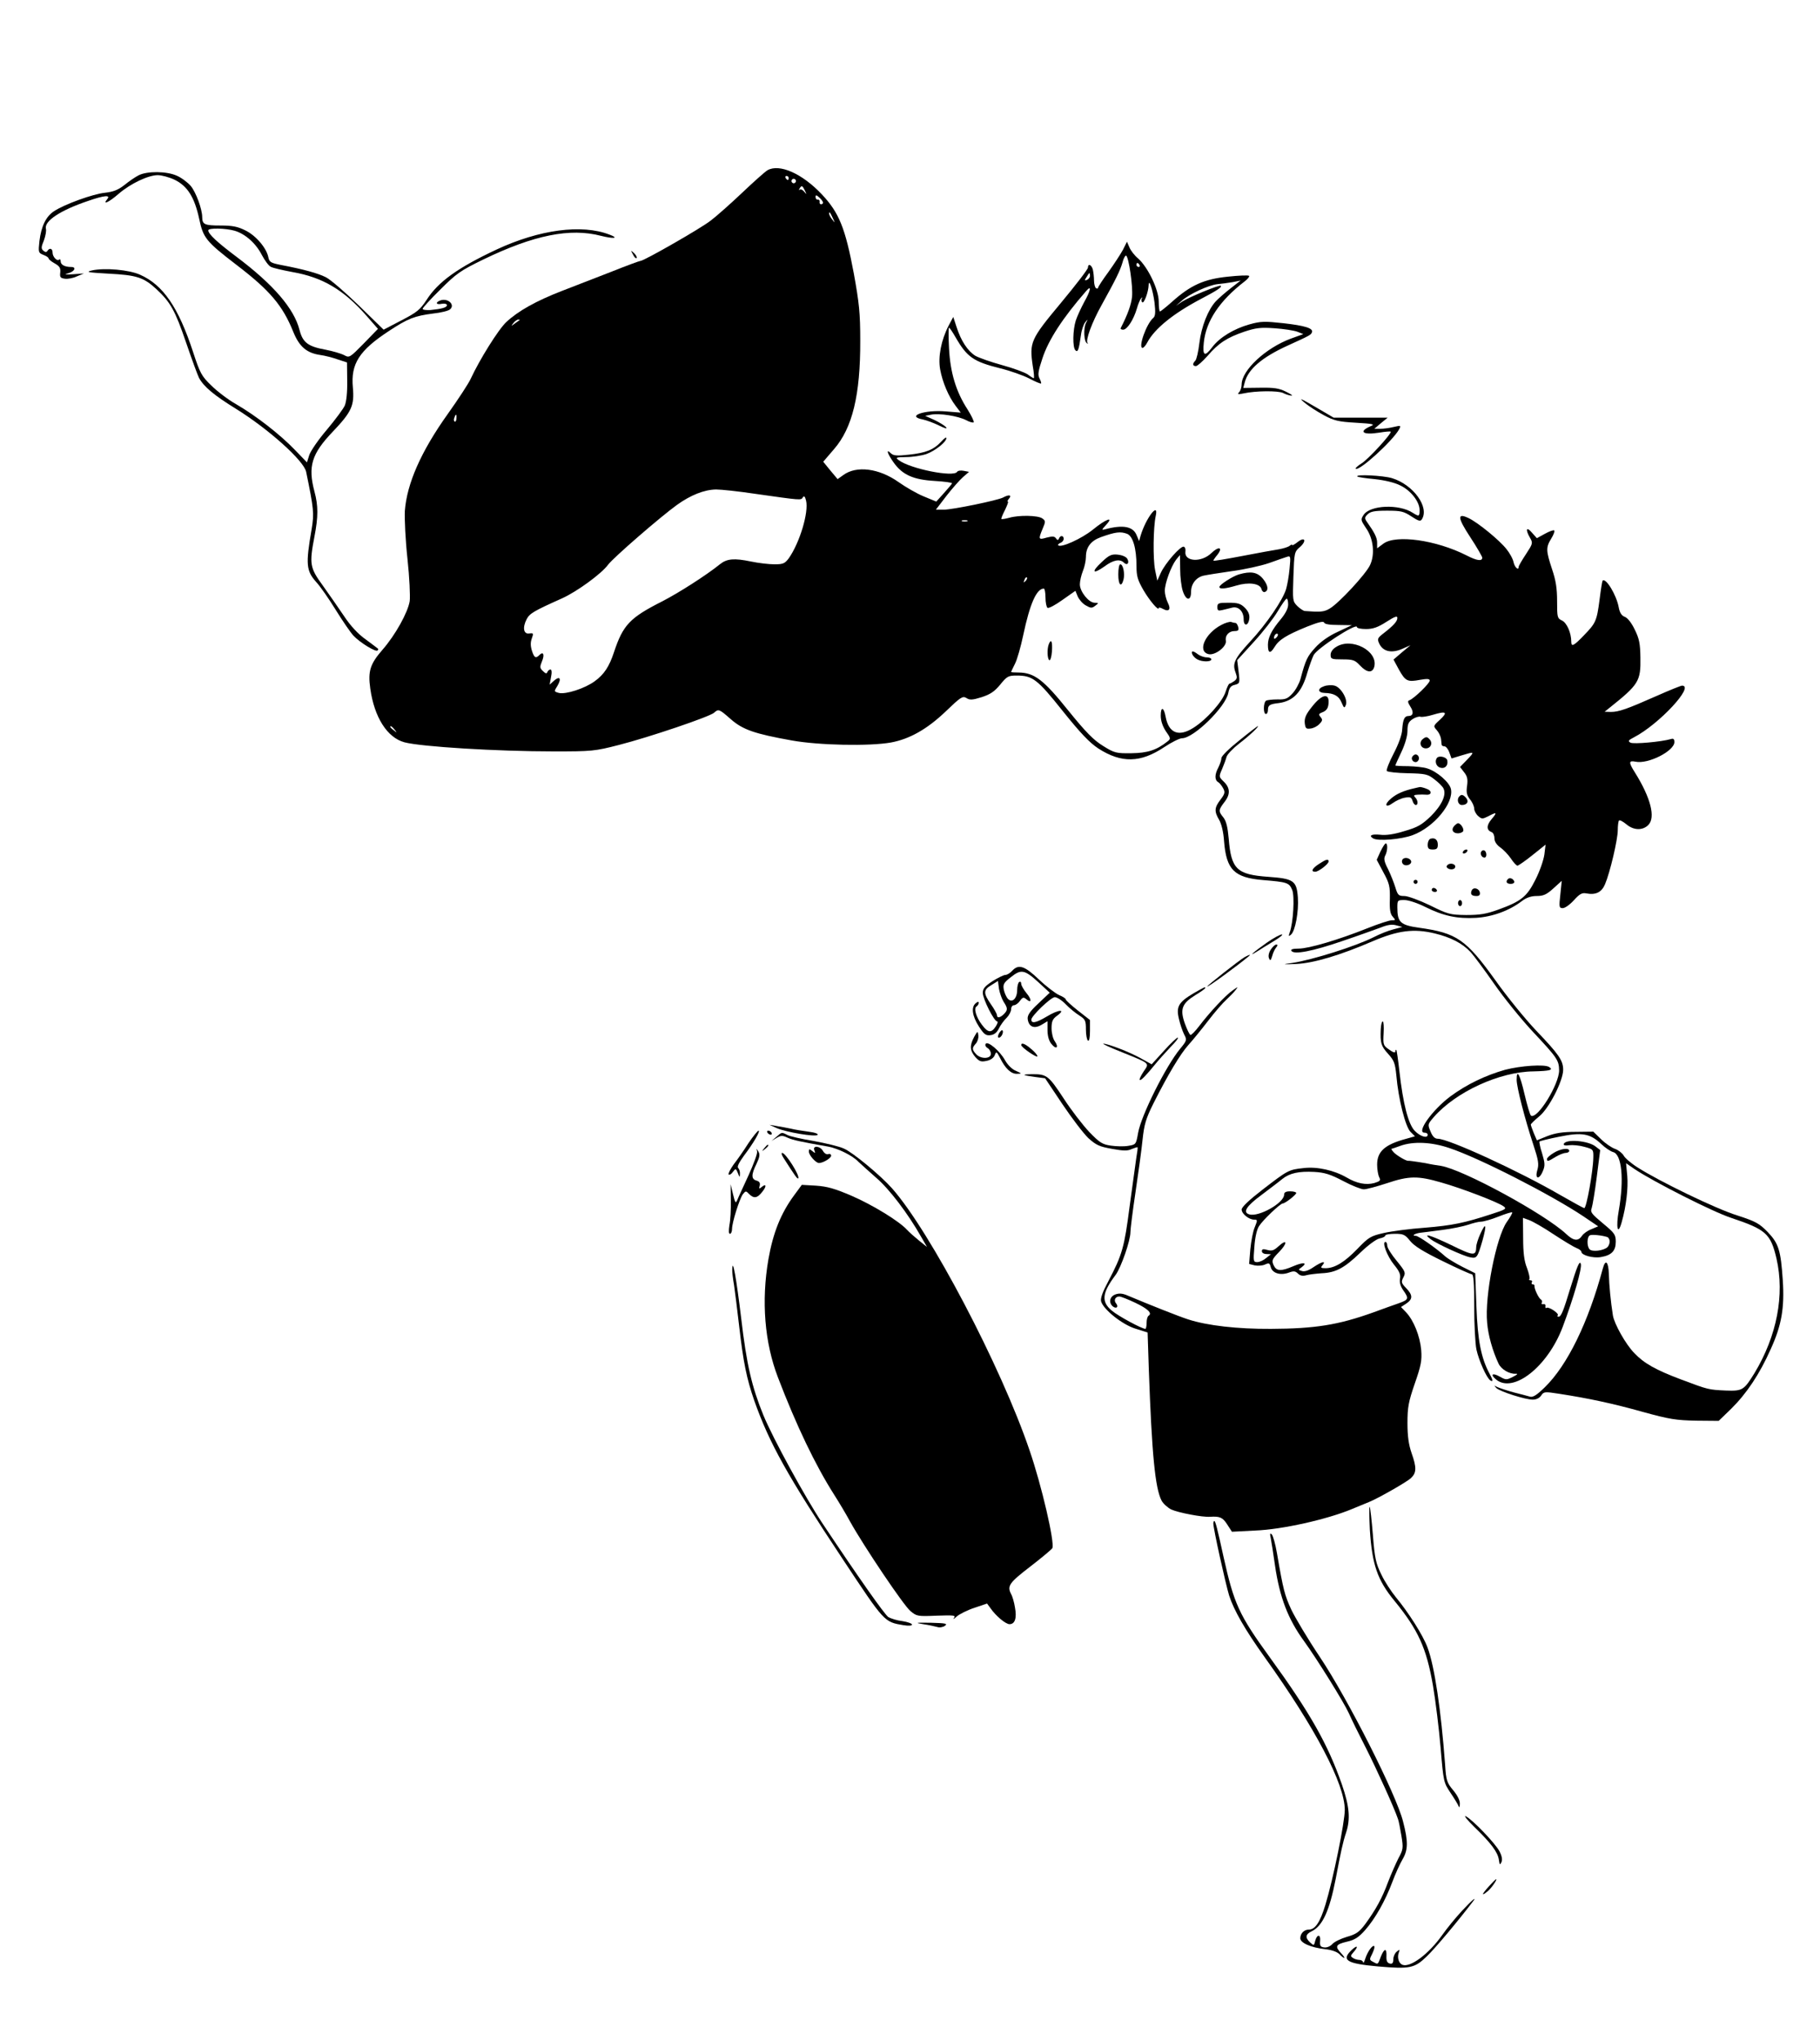 <?xml version="1.0" standalone="no"?>
<!DOCTYPE svg PUBLIC "-//W3C//DTD SVG 20010904//EN"
 "http://www.w3.org/TR/2001/REC-SVG-20010904/DTD/svg10.dtd">
<svg version="1.0" xmlns="http://www.w3.org/2000/svg"
 width="900pt" height="1009pt" viewBox="0 0 900 1009"
 preserveAspectRatio="xMidYMid meet">

<g transform="translate(0,1009) scale(0.1,-0.1)"
fill="#000000" stroke="none">
<path d="M3795 9248 c-11 -6 -67 -56 -125 -111 -58 -55 -128 -117 -156 -138
-50 -39 -330 -199 -347 -199 -5 0 -70 -24 -145 -54 -75 -29 -186 -72 -245 -95
-126 -49 -214 -98 -273 -153 -39 -36 -132 -185 -177 -282 -10 -22 -61 -100
-113 -173 -132 -185 -202 -344 -212 -479 -2 -39 3 -146 13 -237 10 -92 14
-186 11 -209 -9 -56 -71 -168 -135 -241 -61 -70 -72 -106 -60 -191 20 -143 84
-243 169 -266 83 -22 457 -45 740 -45 186 0 201 1 321 32 149 38 447 139 470
159 22 20 25 19 82 -31 60 -53 119 -73 303 -106 134 -24 383 -29 490 -10 92
17 179 66 271 154 74 71 83 77 102 66 16 -11 30 -10 75 4 43 14 64 28 92 62
33 41 40 45 81 45 79 0 102 -17 228 -175 89 -111 133 -157 177 -186 114 -73
208 -71 325 7 36 24 76 44 88 44 58 0 216 155 229 224 5 26 13 36 32 40 25 7
26 9 19 65 l-7 57 82 90 c45 49 98 117 118 151 21 35 40 63 45 63 4 0 7 -13 7
-29 0 -19 -13 -44 -36 -72 -46 -55 -64 -91 -64 -127 0 -42 11 -46 32 -12 22
37 59 60 162 102 55 22 81 28 84 20 2 -8 28 -12 70 -12 l67 -1 -70 -33 c-44
-20 -85 -49 -111 -78 -39 -43 -47 -58 -73 -155 -6 -22 -24 -55 -40 -72 -24
-26 -35 -30 -74 -29 -25 0 -50 -3 -56 -6 -14 -9 -15 -66 -1 -66 6 0 10 9 10
19 0 24 8 30 54 35 72 10 114 54 141 151 10 33 24 72 31 86 17 34 214 161 214
139 0 -6 20 -10 45 -10 34 0 58 8 100 35 41 26 55 32 55 20 0 -17 -18 -37 -68
-76 -30 -23 -32 -28 -22 -50 18 -40 60 -50 112 -28 l43 19 -42 -35 -42 -36 27
-50 c32 -57 42 -62 105 -50 36 6 47 5 47 -4 0 -14 -78 -89 -100 -97 -10 -3 -9
-10 4 -31 18 -27 15 -47 -9 -47 -20 0 -27 -16 -31 -66 -1 -27 -18 -73 -43
-121 -22 -42 -37 -81 -33 -85 5 -5 51 -10 104 -11 86 -2 98 -4 131 -30 20 -15
41 -36 45 -45 16 -31 -8 -83 -62 -137 -45 -43 -65 -55 -131 -74 -51 -16 -92
-22 -121 -18 -42 4 -57 -4 -34 -18 24 -15 139 -5 196 16 105 39 204 159 189
228 -7 33 -70 88 -118 102 -18 6 -60 10 -94 11 -35 0 -63 2 -63 3 0 2 13 32
30 67 18 38 30 79 30 104 0 34 5 45 26 59 14 9 32 14 39 11 7 -2 35 2 61 10
66 20 75 13 35 -24 -34 -31 -34 -32 -16 -52 10 -11 19 -30 21 -43 1 -12 3 -25
3 -29 1 -5 7 -8 14 -8 7 0 18 -13 24 -30 l11 -30 49 15 c66 20 67 20 28 -21
l-35 -36 20 -26 c16 -20 19 -34 15 -66 -5 -33 -2 -47 14 -68 12 -14 21 -35 21
-46 0 -10 9 -27 19 -36 18 -16 22 -16 50 -2 43 23 46 20 17 -14 -26 -31 -26
-54 0 -64 8 -3 14 -16 14 -30 0 -16 10 -32 28 -45 16 -11 40 -36 53 -55 13
-20 28 -36 33 -36 4 0 38 23 74 52 l65 52 -6 -49 c-4 -28 -23 -83 -44 -124
-42 -84 -70 -107 -183 -148 -61 -22 -91 -27 -160 -27 -80 1 -90 4 -179 48 -52
25 -109 46 -126 46 -29 0 -33 4 -45 43 -7 23 -23 63 -36 90 -19 36 -22 52 -14
67 12 22 13 60 3 60 -5 0 -16 -19 -27 -41 l-18 -40 33 -62 c30 -55 33 -70 32
-132 -2 -52 2 -74 14 -87 15 -17 15 -18 -5 -18 -12 0 -66 -18 -119 -39 -145
-58 -291 -101 -341 -101 -29 0 -41 -4 -36 -11 12 -20 103 -3 254 49 80 27 165
58 190 67 32 13 55 16 75 10 l30 -8 -45 -12 c-25 -6 -69 -24 -98 -39 -87 -44
-302 -112 -402 -127 -52 -7 -51 -8 20 -5 86 4 217 43 377 112 126 54 205 64
308 39 79 -19 137 -49 177 -92 15 -16 67 -86 116 -156 49 -71 136 -178 193
-239 120 -128 128 -140 129 -190 0 -69 -107 -243 -139 -224 -5 3 -19 51 -32
106 -23 99 -39 128 -39 71 0 -36 41 -195 82 -319 26 -79 29 -98 20 -128 -13
-45 10 -48 28 -3 11 26 10 39 -4 86 -10 30 -15 57 -13 59 3 3 47 14 98 24 112
23 152 16 207 -36 20 -19 47 -37 59 -40 43 -11 55 -135 28 -289 -15 -84 -5
-127 14 -59 23 81 33 169 28 230 l-6 63 42 -29 c94 -63 388 -212 477 -241 173
-58 196 -78 225 -202 41 -179 2 -382 -109 -566 -52 -84 -59 -89 -141 -86 -86
4 -87 4 -220 54 -128 48 -186 81 -234 132 -42 43 -98 143 -105 185 -11 68 -19
153 -20 204 -2 63 -17 77 -30 28 -72 -267 -175 -478 -287 -587 -40 -39 -59
-51 -74 -46 -11 3 -47 13 -80 21 -33 9 -69 21 -80 26 -18 9 -18 9 -5 -5 18
-17 142 -57 180 -57 17 0 33 8 41 20 13 20 18 20 89 9 143 -22 266 -48 415
-90 131 -36 164 -41 262 -43 l112 -1 62 60 c75 74 140 170 195 294 54 118 69
204 60 341 -10 148 -20 182 -75 239 -41 42 -58 52 -151 82 -106 33 -386 169
-492 237 -32 20 -63 47 -69 59 -7 12 -26 27 -43 33 -17 6 -48 27 -69 48 l-38
37 -87 -1 c-63 0 -102 -6 -140 -21 l-52 -21 -15 35 c-8 20 -15 39 -15 43 0 3
19 22 41 40 48 38 119 176 119 231 0 46 -22 77 -134 194 -52 55 -143 166 -201
248 -146 203 -191 234 -377 260 -93 13 -108 27 -108 100 0 36 1 37 35 37 20 0
65 -15 103 -34 90 -45 158 -59 251 -54 81 5 164 35 227 83 22 17 46 25 73 25
33 0 49 7 82 37 l42 38 -7 -68 c-7 -62 -6 -67 12 -67 11 0 35 17 55 39 28 31
40 38 61 34 47 -9 76 5 93 45 25 59 63 221 63 267 0 23 3 45 6 48 4 4 20 -5
36 -18 36 -31 81 -32 109 -4 37 37 12 135 -67 261 -31 49 -30 59 4 52 63 -13
192 53 192 97 0 15 -5 19 -17 15 -48 -14 -184 -26 -200 -18 -14 8 -11 12 18
27 123 64 301 255 237 255 -6 0 -63 -23 -126 -51 -147 -65 -187 -79 -226 -79
l-31 1 25 20 c144 115 154 131 152 248 -1 69 -6 94 -28 138 -15 32 -35 58 -49
63 -16 6 -25 20 -30 46 -11 62 -64 149 -80 133 -2 -2 -9 -45 -15 -94 -14 -107
-19 -116 -78 -177 -50 -52 -62 -58 -62 -30 0 43 -22 93 -46 104 -23 11 -24 16
-24 95 0 64 -6 103 -25 159 -30 91 -31 107 -4 151 12 19 18 37 15 40 -3 4 -24
-4 -46 -16 l-40 -22 -25 28 c-27 32 -33 15 -9 -26 15 -26 14 -29 -20 -81 -20
-30 -36 -58 -36 -62 0 -21 -19 -4 -25 21 -3 17 -19 46 -36 67 -35 44 -140 130
-186 152 -58 28 -56 3 7 -93 33 -50 59 -96 60 -102 0 -19 -26 -16 -78 11 -150
76 -349 104 -411 58 l-31 -23 0 28 c0 25 -13 50 -52 105 -10 15 -10 21 5 35
14 14 34 18 96 18 68 0 82 -3 120 -28 35 -23 45 -26 52 -15 39 60 -42 172
-148 204 -44 13 -182 20 -171 8 3 -3 42 -9 86 -13 48 -5 99 -17 126 -31 53
-25 96 -81 96 -122 0 -32 -3 -33 -33 -14 -68 45 -212 39 -244 -10 -15 -23 -14
-26 12 -65 37 -52 45 -130 20 -183 -21 -45 -153 -187 -198 -214 -29 -18 -48
-19 -125 -13 -7 1 -24 12 -37 25 -23 23 -23 28 -19 145 4 117 5 123 31 145 36
31 27 55 -10 26 -15 -12 -27 -18 -27 -15 0 4 -6 2 -13 -4 -8 -6 -31 -13 -53
-17 -21 -3 -103 -18 -181 -33 -79 -15 -143 -26 -143 -23 0 2 9 16 21 30 28 37
5 42 -31 7 -50 -48 -135 -42 -128 8 2 11 -2 22 -8 24 -16 5 -93 -83 -114 -130
l-17 -38 -11 53 c-11 55 -9 210 3 266 17 76 -49 -10 -75 -98 l-7 -25 -12 28
c-17 44 -67 54 -156 30 -18 -5 -18 -3 4 21 42 45 1 31 -65 -23 -56 -45 -158
-91 -171 -77 -3 3 2 8 11 12 9 3 16 12 16 20 0 17 -17 18 -23 2 -4 -10 -8 -10
-15 0 -7 11 -18 11 -46 4 -41 -12 -42 -9 -20 44 15 35 15 39 -2 51 -21 15
-115 17 -163 3 -19 -5 -36 -8 -39 -6 -2 2 6 22 18 45 11 23 18 41 14 41 -4 0
-1 7 6 15 15 18 -1 21 -30 5 -27 -14 -249 -60 -293 -60 l-39 0 52 68 c29 37
66 79 82 93 l30 26 -26 5 c-15 3 -29 1 -33 -5 -17 -28 -232 15 -289 58 -17 13
-14 14 37 15 31 0 76 7 100 15 44 16 99 60 99 79 0 6 -11 -1 -25 -17 -38 -41
-76 -56 -159 -65 -62 -7 -78 -5 -91 7 -26 26 -16 -4 15 -47 43 -60 97 -84 203
-90 48 -3 86 -8 85 -12 -2 -4 -20 -26 -41 -49 l-37 -41 -63 26 c-34 14 -89 46
-123 70 -97 69 -209 83 -274 35 l-28 -20 -36 43 -35 43 54 63 c90 104 130 267
129 535 0 137 -5 185 -32 334 -42 224 -73 300 -158 390 -97 103 -210 153 -269
119z m105 -38 c0 -5 -2 -10 -4 -10 -3 0 -8 5 -11 10 -3 6 -1 10 4 10 6 0 11
-4 11 -10z m34 -21 c-3 -5 -10 -7 -15 -3 -5 3 -7 10 -3 15 3 5 10 7 15 3 5 -3
7 -10 3 -15z m46 -41 c10 -21 10 -21 -3 -6 -8 10 -18 14 -22 10 -5 -4 -5 -1
-1 6 10 17 14 15 26 -10z m90 -60 c0 -4 -4 -8 -10 -8 -5 0 -9 6 -7 13 1 6 -3
11 -9 10 -6 -1 -11 5 -11 13 0 11 4 11 19 -3 10 -9 18 -20 18 -25z m49 -78
c11 -24 11 -24 -3 -6 -9 11 -16 24 -16 30 0 12 5 7 19 -24z m-1550 -503 c-2
-1 -13 -9 -24 -17 -19 -14 -19 -14 -6 3 7 9 18 17 24 17 6 0 8 -1 6 -3z m-312
-486 c0 -11 -5 -18 -9 -15 -4 3 -5 11 -1 19 7 21 12 19 10 -4z m1474 -372
c233 -33 230 -33 239 -18 6 9 11 5 16 -16 14 -57 -31 -208 -86 -286 -19 -25
-28 -29 -70 -29 -27 0 -79 6 -117 14 -82 17 -118 14 -152 -13 -68 -55 -206
-143 -286 -184 -160 -81 -194 -116 -239 -252 -23 -70 -49 -110 -95 -143 -49
-36 -143 -66 -177 -58 -25 7 -25 7 -7 36 21 36 11 50 -18 24 l-21 -19 7 38 c5
23 3 37 -3 37 -6 0 -12 -6 -15 -12 -3 -10 -9 -9 -22 4 -16 15 -16 21 -5 48 14
33 7 51 -12 32 -19 -19 -26 -15 -38 22 -7 23 -7 41 0 60 9 25 8 27 -13 24 -28
-4 -34 29 -13 70 15 29 33 40 176 104 73 33 194 121 227 166 25 34 259 237
341 296 67 48 134 75 193 76 25 0 110 -9 190 -21z m1052 -136 c-7 -2 -19 -2
-25 0 -7 3 -2 5 12 5 14 0 19 -2 13 -5z m790 -62 c29 -11 47 -71 47 -160 0
-50 6 -69 34 -118 31 -53 76 -106 76 -89 0 4 9 2 20 -4 31 -17 42 -3 25 30 -8
16 -15 43 -15 59 0 37 31 121 56 154 l19 23 1 -70 c0 -39 6 -88 13 -108 16
-49 41 -51 41 -3 0 39 26 71 62 79 13 3 75 13 138 22 63 8 147 27 185 40 39
14 79 28 89 31 18 6 19 2 13 -58 -3 -35 -11 -80 -17 -101 -16 -54 -97 -173
-178 -260 -77 -84 -89 -108 -72 -153 9 -25 8 -31 -6 -42 -10 -7 -21 -13 -24
-13 -4 0 -12 -18 -19 -39 -14 -48 -94 -138 -159 -179 -73 -47 -123 -27 -138
55 -9 48 -24 51 -24 5 0 -26 9 -52 25 -77 25 -35 25 -38 8 -51 -54 -43 -99
-57 -178 -58 -75 -1 -84 1 -140 36 -47 29 -84 66 -173 176 -121 151 -167 186
-244 187 -21 0 -38 1 -38 3 0 1 9 20 19 40 11 21 29 85 41 142 33 156 66 230
102 230 4 0 8 -20 8 -44 0 -25 5 -48 10 -51 6 -4 39 14 74 39 l64 45 11 -27
c7 -16 24 -36 40 -45 25 -14 30 -15 47 -2 18 14 18 14 -3 15 -29 0 -73 55 -73
91 0 16 7 46 15 66 8 19 15 51 15 70 0 47 24 79 73 97 73 26 97 29 130 17z
m-502 -234 c-10 -9 -11 -8 -5 6 3 10 9 15 12 12 3 -3 0 -11 -7 -18z m1241
-279 c-7 -7 -12 -8 -12 -2 0 14 12 26 19 19 2 -3 -1 -11 -7 -17z m-4361 -455
c13 -16 12 -17 -3 -4 -10 7 -18 15 -18 17 0 8 8 3 21 -13z"/>
<path d="M5448 7311 c-53 -49 -45 -63 13 -22 44 33 77 39 97 19 16 -16 29 -1
16 20 -6 10 -27 18 -47 20 -31 3 -43 -3 -79 -37z"/>
<path d="M5530 7250 c0 -53 15 -67 26 -25 7 30 -2 75 -16 75 -6 0 -10 -22 -10
-50z"/>
<path d="M6126 7250 c-32 -10 -96 -51 -96 -62 0 -12 30 -9 84 7 60 18 116 11
124 -17 2 -10 10 -17 16 -15 21 7 17 34 -9 66 -28 33 -60 38 -119 21z"/>
<path d="M6020 7089 c0 -18 4 -20 25 -15 14 3 36 9 49 12 31 7 56 -19 56 -58
0 -37 24 -33 28 5 2 18 -5 35 -22 52 -21 21 -35 25 -81 25 -49 0 -55 -2 -55
-21z"/>
<path d="M6039 7000 c-80 -42 -119 -130 -63 -144 32 -8 91 37 86 66 -5 26 15
48 43 48 18 0 22 4 18 20 -3 11 -9 20 -13 20 -5 0 -14 2 -22 5 -7 2 -29 -4
-49 -15z"/>
<path d="M5186 6904 c-9 -24 -7 -72 3 -78 5 -3 11 17 13 44 3 49 -4 65 -16 34z"/>
<path d="M5896 6855 c4 -9 15 -20 25 -25 23 -13 69 -13 69 0 0 6 -10 10 -23
10 -13 0 -32 7 -43 15 -25 19 -35 19 -28 0z"/>
<path d="M685 9223 c-16 -8 -48 -30 -70 -48 -31 -24 -53 -33 -96 -38 -59 -6
-201 -57 -253 -92 -39 -26 -62 -74 -71 -147 -6 -56 -5 -58 19 -68 14 -5 26
-13 26 -17 0 -5 14 -16 30 -25 25 -14 30 -23 28 -45 -3 -24 1 -28 23 -31 15
-2 42 3 60 12 l34 14 -55 -4 c-36 -2 -45 -1 -26 4 34 8 47 32 18 32 -32 0 -52
11 -52 28 0 8 -3 12 -7 9 -10 -11 -33 13 -33 34 0 21 -15 25 -25 9 -5 -8 -11
-7 -20 0 -12 10 -12 18 2 51 8 22 13 48 10 58 -9 38 71 91 207 137 83 29 115
31 96 9 -25 -31 10 -14 57 27 58 50 146 92 193 92 19 0 57 -10 84 -23 63 -31
98 -86 121 -193 20 -95 34 -112 185 -228 165 -126 228 -201 280 -330 30 -74
66 -105 133 -115 23 -3 62 -13 87 -22 l46 -15 1 -91 c1 -56 -4 -103 -12 -122
-7 -16 -47 -70 -89 -120 -42 -49 -81 -106 -87 -126 l-11 -35 -61 63 c-71 74
-190 167 -290 225 -39 22 -94 64 -122 92 -48 46 -56 61 -90 165 -73 223 -149
333 -263 383 -53 24 -174 35 -237 21 -34 -8 -22 -10 82 -16 138 -7 173 -18
236 -76 70 -65 93 -106 147 -264 28 -82 57 -161 64 -175 23 -43 74 -86 181
-152 163 -101 338 -258 349 -313 38 -185 40 -204 27 -284 -30 -173 -27 -205
23 -261 19 -20 62 -82 96 -137 34 -55 74 -113 88 -128 32 -34 110 -82 119 -73
4 3 4 8 2 9 -2 2 -30 23 -61 46 -37 26 -75 67 -106 114 -26 39 -74 107 -105
151 -65 89 -68 107 -42 243 19 98 19 153 0 223 -33 124 -14 186 90 295 94 99
108 129 100 219 -11 117 31 183 179 280 93 61 125 74 219 86 37 4 74 13 82 20
28 23 -11 59 -49 44 -25 -10 -19 -22 9 -16 14 2 25 0 25 -7 0 -11 -23 -18 -82
-24 -21 -1 -38 1 -38 6 0 5 39 48 88 96 79 79 99 93 212 148 250 121 429 157
582 117 64 -16 91 -12 42 6 -137 53 -347 25 -559 -74 -190 -89 -288 -159 -345
-248 -33 -50 -48 -62 -125 -102 l-88 -46 -123 120 c-67 65 -140 128 -162 139
-39 20 -112 40 -223 61 -50 10 -57 14 -62 38 -9 46 -62 108 -114 133 -38 19
-64 24 -123 24 -77 0 -90 5 -90 41 0 40 -31 124 -57 155 -15 17 -45 40 -68 50
-50 23 -148 24 -190 2z m476 -274 c53 -16 105 -63 134 -120 14 -26 33 -53 44
-58 10 -6 59 -17 107 -26 149 -26 253 -87 367 -217 l56 -64 -70 -72 c-69 -70
-71 -72 -97 -58 -15 8 -56 20 -92 27 -88 16 -113 36 -129 98 -27 106 -130 225
-311 361 -96 72 -140 113 -140 131 0 13 85 11 131 -2z"/>
<path d="M5553 8855 c-12 -22 -44 -71 -72 -110 -28 -38 -51 -73 -51 -78 0 -4
-4 -5 -10 -2 -5 3 -10 21 -10 38 0 18 -3 42 -6 55 -7 24 -24 30 -24 9 0 -8
-60 -86 -134 -175 -150 -180 -156 -194 -139 -311 6 -33 8 -61 5 -61 -2 0 -16
8 -30 19 -15 10 -72 31 -127 46 -55 15 -114 36 -132 46 -38 24 -71 74 -93 143
l-16 49 -22 -41 c-38 -73 -54 -156 -43 -218 12 -65 42 -135 77 -181 l25 -33
-74 6 c-106 9 -199 -24 -113 -40 18 -4 54 -17 80 -30 31 -15 42 -18 34 -8 -7
8 -33 24 -58 36 l-45 20 30 6 c41 8 133 -7 172 -27 18 -10 35 -14 38 -11 3 3
-10 31 -30 63 -58 89 -86 184 -92 303 -3 56 -3 102 0 102 3 0 17 -21 32 -47
57 -99 89 -121 221 -154 49 -12 114 -35 143 -50 30 -16 57 -27 59 -25 2 3 -2
14 -8 26 -9 17 -6 36 15 99 30 91 100 199 216 332 28 33 23 3 -10 -55 -15 -28
-34 -69 -41 -90 -15 -47 -17 -133 -2 -148 12 -12 17 3 27 73 3 26 13 55 21 65
14 18 15 18 4 -3 -13 -27 -10 -92 5 -100 5 -4 7 -3 3 1 -11 13 21 101 69 187
73 132 92 171 104 212 5 21 14 35 18 33 13 -9 34 -152 29 -203 -4 -39 -22 -89
-56 -155 -2 -5 4 -8 12 -8 20 0 52 50 68 105 6 22 16 45 21 50 7 7 8 6 3 -2
-3 -6 -2 -14 3 -18 9 -5 30 52 31 85 1 37 21 -24 29 -85 6 -51 4 -68 -6 -77
-34 -28 -76 -148 -53 -148 5 0 16 12 24 28 36 67 127 141 261 212 84 44 108
60 102 67 -7 6 -157 -56 -191 -78 l-31 -21 30 26 c39 34 131 76 175 81 19 2
53 6 75 10 l40 8 -50 -39 c-27 -21 -60 -50 -73 -64 -38 -41 -71 -124 -81 -206
-5 -42 -14 -81 -20 -87 -15 -15 -14 -27 3 -27 7 0 33 23 57 50 55 64 97 91
182 120 57 19 81 22 150 17 45 -3 96 -11 112 -17 l30 -12 -61 -22 c-125 -46
-244 -157 -244 -227 0 -14 -6 -31 -12 -38 -11 -11 -7 -12 22 -6 57 13 172 14
195 2 11 -6 29 -12 40 -13 11 -2 0 7 -25 19 -36 18 -61 21 -128 20 l-84 -1 7
26 c16 66 85 125 212 183 112 51 116 53 121 67 6 19 -35 32 -142 44 -92 10
-111 10 -168 -6 -75 -21 -147 -64 -183 -112 -38 -50 -49 -44 -42 23 11 106 78
206 201 301 16 12 26 25 23 28 -3 4 -51 2 -106 -4 -117 -12 -183 -42 -274
-123 -30 -27 -58 -49 -61 -49 -3 0 -6 22 -6 49 0 59 -54 171 -102 213 -18 15
-37 40 -43 55 l-12 28 -20 -40z m82 -75 c3 -5 1 -10 -4 -10 -6 0 -11 5 -11 10
0 6 2 10 4 10 3 0 8 -4 11 -10z m-245 -54 c0 -8 -7 -16 -15 -20 -12 -4 -13 -2
-2 14 14 24 17 25 17 6z"/>
<path d="M3130 8832 c6 -13 14 -21 18 -18 3 4 -2 14 -12 24 -18 16 -18 16 -6
-6z"/>
<path d="M6455 8096 c17 -14 57 -40 90 -58 52 -28 73 -33 160 -38 87 -5 96 -8
73 -17 -62 -27 -39 -45 42 -32 30 5 55 7 57 5 8 -7 -111 -137 -144 -157 -19
-12 -32 -24 -29 -26 15 -16 184 138 215 195 10 19 8 19 -27 11 -20 -5 -50 -9
-67 -9 l-29 0 33 28 33 27 -134 0 -133 0 -75 44 c-94 55 -102 58 -65 27z"/>
<path d="M6608 6892 c-17 -10 -28 -25 -28 -39 0 -21 4 -23 58 -23 52 0 62 -3
87 -30 35 -37 62 -39 71 -6 19 78 -112 146 -188 98z"/>
<path d="M6547 6697 c-33 -11 -31 -32 4 -33 45 -1 70 -15 83 -47 12 -28 14
-30 21 -13 12 27 -24 88 -55 96 -14 4 -38 3 -53 -3z"/>
<path d="M6488 6596 c-30 -37 -38 -56 -36 -80 3 -27 7 -31 28 -28 14 1 34 11
44 22 16 16 17 22 7 34 -11 13 -10 17 5 23 25 9 34 23 34 55 0 43 -37 32 -82
-26z"/>
<path d="M6128 6429 c-49 -39 -88 -77 -88 -87 0 -9 -7 -30 -15 -46 -19 -35
-19 -63 -1 -73 7 -4 18 -18 25 -31 10 -19 8 -27 -14 -56 -30 -39 -31 -58 -6
-100 11 -19 21 -59 24 -104 11 -142 50 -181 192 -193 121 -10 130 -13 145 -49
13 -31 5 -164 -12 -209 -7 -21 -6 -22 6 -12 21 18 39 114 34 184 -6 83 -21 93
-147 102 -155 11 -183 38 -195 189 -5 56 -12 86 -26 104 -26 32 -25 37 6 78
30 39 27 71 -8 103 -20 20 -21 22 -5 58 9 21 19 48 22 60 3 13 32 43 63 67 51
39 102 87 91 86 -2 -1 -43 -32 -91 -71z"/>
<path d="M7037 6437 c-22 -16 -13 -47 14 -47 25 0 36 28 17 46 -11 12 -17 12
-31 1z"/>
<path d="M6984 6349 c-10 -17 13 -36 27 -22 12 12 4 33 -11 33 -5 0 -12 -5
-16 -11z"/>
<path d="M7107 6344 c-14 -15 -6 -43 14 -49 23 -8 41 9 36 35 -2 16 -38 26
-50 14z"/>
<path d="M6995 6193 c-53 -12 -88 -27 -115 -50 -37 -30 -30 -51 8 -23 15 11
41 23 58 26 27 5 33 3 39 -15 3 -12 11 -21 16 -21 13 0 11 24 -3 38 -9 9 -7
12 13 13 13 1 31 1 41 0 28 -3 31 19 3 29 -14 6 -29 9 -33 9 -4 -1 -16 -3 -27
-6z"/>
<path d="M7217 6153 c-15 -14 -7 -43 12 -43 26 0 36 17 21 35 -14 16 -23 19
-33 8z"/>
<path d="M7190 6005 c-15 -18 -5 -35 20 -35 10 0 22 5 25 10 7 11 -12 40 -25
40 -4 0 -13 -7 -20 -15z"/>
<path d="M7073 5943 c-7 -3 -13 -16 -13 -29 0 -19 5 -24 25 -24 20 0 25 5 25
24 0 25 -15 36 -37 29z"/>
<path d="M7235 5880 c-3 -5 -2 -10 4 -10 5 0 13 5 16 10 3 6 2 10 -4 10 -5 0
-13 -4 -16 -10z"/>
<path d="M7325 5880 c-7 -12 2 -30 16 -30 12 0 12 27 0 35 -5 3 -12 1 -16 -5z"/>
<path d="M6935 5840 c-4 -7 -3 -16 3 -22 14 -14 45 -2 40 15 -6 16 -34 21 -43
7z"/>
<path d="M6523 5819 c-34 -22 -43 -39 -19 -39 16 0 66 38 66 51 0 14 -12 11
-47 -12z"/>
<path d="M7155 5810 c-8 -12 20 -24 35 -15 6 3 8 11 5 16 -8 12 -32 12 -40 -1z"/>
<path d="M7457 5744 c-13 -13 -7 -24 14 -24 11 0 19 5 17 12 -5 14 -22 21 -31
12z"/>
<path d="M6990 5730 c0 -5 5 -10 10 -10 6 0 10 5 10 10 0 6 -4 10 -10 10 -5 0
-10 -4 -10 -10z"/>
<path d="M7080 5690 c0 -5 7 -10 16 -10 8 0 12 5 9 10 -3 6 -10 10 -16 10 -5
0 -9 -4 -9 -10z"/>
<path d="M7277 5686 c-7 -18 1 -26 25 -26 13 0 18 6 16 17 -4 22 -34 29 -41 9z"/>
<path d="M7210 5625 c0 -8 5 -15 10 -15 6 0 10 7 10 15 0 8 -4 15 -10 15 -5 0
-10 -7 -10 -15z"/>
<path d="M6264 5429 c-64 -45 -97 -74 -49 -44 17 11 54 34 84 52 30 18 48 33
40 33 -9 0 -42 -18 -75 -41z"/>
<path d="M6284 5395 c-10 -15 -13 -32 -9 -42 6 -15 9 -13 16 10 4 16 13 35 20
43 8 10 8 14 0 14 -6 0 -18 -11 -27 -25z"/>
<path d="M6155 5358 c-25 -14 -185 -140 -185 -145 0 -7 150 103 205 149 13 11
4 9 -20 -4z"/>
<path d="M5005 5290 c-10 -11 -25 -20 -33 -20 -8 0 -37 -14 -64 -31 -38 -25
-48 -37 -48 -58 0 -30 56 -141 71 -141 5 0 2 -11 -7 -25 -22 -33 -38 -32 -68
8 -29 38 -42 82 -27 91 6 4 11 12 11 18 0 7 -6 6 -15 -2 -23 -19 -18 -62 15
-114 26 -40 35 -47 58 -44 18 2 32 13 42 34 8 16 25 40 38 52 12 12 22 31 22
42 0 11 6 20 14 20 8 0 22 10 30 22 13 18 18 19 31 8 27 -23 28 -2 1 30 -14
17 -26 38 -26 46 0 9 -4 12 -10 9 -5 -3 -10 -21 -10 -39 0 -42 -24 -66 -45
-45 -8 8 -17 28 -21 45 -5 27 -1 35 35 63 51 41 68 37 139 -28 l53 -49 -56
-53 c-43 -40 -55 -59 -53 -77 5 -39 32 -50 68 -29 l30 18 0 -44 c0 -29 7 -53
19 -68 24 -30 39 -19 17 13 -9 12 -16 41 -16 64 0 34 5 46 27 62 47 34 8 32
-51 -4 -52 -31 -76 -36 -76 -15 0 18 97 111 116 111 11 0 36 -16 55 -36 18
-19 49 -44 67 -55 29 -19 32 -25 32 -69 0 -27 5 -52 10 -55 6 -4 10 14 10 48
l0 54 -60 47 c-33 26 -60 51 -60 55 0 5 -15 14 -32 21 -18 8 -63 42 -100 77
-71 68 -101 78 -133 43z m-42 -153 c21 -32 21 -41 1 -61 -18 -18 -34 -21 -34
-5 0 6 -13 30 -30 54 -38 55 -38 71 3 95 l32 20 5 -39 c4 -21 14 -50 23 -64z"/>
<path d="M5902 5179 c-74 -44 -87 -66 -72 -127 6 -27 18 -61 26 -77 14 -26 13
-30 -20 -70 -71 -86 -193 -330 -208 -416 -10 -57 -11 -58 -48 -64 -21 -4 -60
-3 -87 1 -42 6 -56 15 -107 68 -32 34 -90 109 -128 168 -74 112 -82 118 -158
117 -52 -1 -45 -5 22 -14 l46 -6 85 -127 c47 -70 105 -146 129 -169 39 -35 55
-42 117 -53 55 -10 77 -11 97 -1 15 6 28 10 29 9 2 -2 -1 -25 -6 -53 -4 -27
-19 -136 -33 -240 -26 -201 -36 -238 -105 -369 -28 -52 -40 -85 -36 -100 12
-41 105 -115 170 -135 l60 -19 6 -183 c15 -418 31 -586 63 -648 8 -15 30 -35
48 -44 35 -16 155 -39 192 -36 48 3 62 -3 84 -37 l24 -37 116 6 c132 5 355 55
477 106 39 16 77 32 85 35 43 17 187 99 207 118 28 26 29 52 3 125 -14 41 -20
83 -20 147 0 78 5 105 36 195 31 89 36 114 32 166 -6 69 -37 147 -75 187 l-25
26 26 17 c33 22 33 42 -1 77 -24 25 -25 30 -13 53 12 23 10 28 -33 81 -26 31
-47 65 -47 75 0 11 -4 19 -9 19 -18 0 8 -70 42 -112 27 -33 34 -49 30 -70 -3
-18 2 -37 16 -57 29 -41 27 -47 -21 -64 -24 -8 -81 -29 -128 -46 -173 -62
-288 -80 -505 -81 -165 -1 -315 16 -410 47 -44 14 -190 72 -297 117 -27 12
-44 13 -63 6 -27 -10 -34 -40 -12 -59 18 -14 30 -2 16 15 -13 15 -4 34 16 34
8 0 43 -14 79 -31 63 -30 85 -52 66 -64 -6 -4 -10 -19 -10 -36 0 -16 -3 -29
-6 -29 -17 0 -134 63 -166 90 -53 44 -49 87 19 177 27 37 73 169 73 211 0 15
11 104 25 197 14 94 30 210 35 260 8 75 16 104 54 180 71 141 132 243 173 289
21 23 65 77 98 120 32 42 73 89 90 104 16 15 37 36 45 47 14 18 13 18 -15 -2
-35 -24 -115 -110 -165 -176 -19 -25 -39 -45 -43 -44 -5 2 -17 27 -28 57 -25
71 -14 99 52 140 27 16 49 32 49 35 0 7 0 7 -58 -26z"/>
<path d="M6828 5003 c-3 -70 1 -84 36 -123 30 -33 35 -47 41 -107 10 -117 45
-254 70 -279 l22 -22 -46 -13 c-103 -28 -141 -62 -141 -127 0 -24 5 -52 10
-62 9 -16 5 -20 -24 -29 -41 -11 -87 -2 -136 27 -62 36 -146 55 -213 47 -75
-8 -78 -10 -204 -107 -66 -51 -103 -86 -103 -98 0 -21 36 -50 62 -50 17 0 17
-2 3 -37 -9 -20 -18 -69 -22 -109 l-6 -73 27 -7 c15 -3 38 -2 51 4 20 9 24 8
29 -13 8 -30 48 -42 89 -27 24 9 32 8 45 -4 10 -11 24 -14 41 -9 14 4 49 8 77
10 69 3 111 25 190 101 38 37 80 68 96 71 15 3 28 9 28 14 0 5 21 9 48 9 42 0
50 -4 75 -35 21 -26 65 -53 161 -100 73 -36 138 -65 144 -65 9 0 12 -44 12
-160 0 -87 5 -183 11 -212 12 -55 51 -142 69 -153 14 -9 13 2 -4 33 -42 78
-59 166 -65 332 l-6 165 -64 32 c-35 18 -73 41 -85 52 -43 39 -131 101 -145
101 -22 0 -6 11 21 15 12 1 62 8 110 14 48 6 105 18 129 26 23 8 51 15 63 15
12 0 51 11 86 25 35 14 65 23 68 21 2 -3 -10 -24 -27 -48 -52 -74 -110 -366
-97 -498 5 -62 27 -139 56 -201 13 -29 54 -53 85 -51 13 1 9 -4 -13 -15 -32
-16 -35 -16 -64 0 -38 22 -51 12 -19 -14 85 -69 254 64 328 259 54 143 98 294
90 314 -6 17 -18 -12 -52 -122 -34 -112 -45 -140 -58 -140 -6 0 -7 3 -4 7 9 8
-44 44 -55 37 -5 -3 -7 0 -6 8 2 7 -3 12 -10 10 -8 -1 -11 2 -8 7 4 5 1 13 -4
16 -12 7 -34 55 -32 68 1 4 -3 7 -9 7 -5 0 -7 5 -4 10 3 6 1 10 -6 10 -7 0
-10 3 -6 6 3 4 -2 28 -12 55 -14 34 -19 77 -19 148 l-1 100 30 -11 c17 -6 72
-37 121 -70 50 -33 102 -64 115 -69 12 -4 23 -13 23 -18 0 -17 59 -33 97 -26
53 9 73 31 73 76 0 35 -6 43 -64 91 -55 46 -63 55 -55 75 4 12 16 82 25 154
l17 133 -22 17 c-36 30 -150 39 -158 13 -2 -7 8 -9 27 -6 17 2 51 -1 75 -8 44
-12 45 -13 44 -54 -1 -66 -34 -251 -45 -249 -5 1 -58 30 -119 65 -205 119
-552 278 -605 278 -15 0 -26 11 -36 36 -15 35 -14 36 17 72 109 124 324 223
491 225 83 2 102 7 78 22 -23 14 -140 6 -217 -14 -96 -27 -190 -72 -270 -131
-89 -66 -171 -180 -129 -180 9 0 16 -4 16 -10 0 -20 -37 -9 -64 19 -32 33 -58
134 -76 295 -6 55 -13 102 -15 105 -3 2 -5 -1 -5 -8 0 -8 -12 -4 -31 10 -29
20 -30 24 -27 80 2 33 0 59 -4 59 -5 0 -9 -17 -10 -37z m339 -589 c148 -49
503 -231 662 -337 l74 -50 -33 -14 c-19 -7 -40 -22 -47 -33 -19 -28 -42 -25
-78 9 -106 99 -510 319 -620 337 -27 4 -52 8 -55 9 -13 4 -100 17 -105 16 -10
-3 -61 28 -74 43 -8 9 -12 16 -10 16 2 0 22 7 44 15 64 23 154 19 242 -11z
m-525 -163 c43 -23 89 -41 102 -41 14 0 65 14 114 30 110 37 154 37 268 4 103
-29 282 -98 309 -118 17 -12 11 -16 -61 -39 -131 -43 -193 -56 -329 -67 -71
-5 -162 -17 -202 -26 -66 -15 -75 -21 -131 -79 -64 -66 -112 -95 -157 -95 -23
0 -26 2 -15 15 19 23 -3 18 -45 -10 -24 -17 -44 -23 -57 -19 -19 6 -19 6 -1
19 31 23 8 26 -41 5 -63 -27 -84 -25 -98 5 -10 23 -8 29 27 65 43 44 41 68 -3
28 -22 -20 -32 -24 -54 -18 -21 6 -28 5 -28 -6 0 -8 10 -14 23 -14 l22 -1 -24
-19 c-13 -11 -32 -20 -44 -20 -19 0 -20 4 -14 76 3 45 12 86 23 102 18 29 104
111 117 112 12 0 67 43 67 52 0 4 -13 8 -30 8 -22 0 -30 -5 -30 -17 -1 -41
-126 -111 -172 -97 -34 10 -16 40 60 96 42 32 89 67 103 79 36 29 82 39 158
35 52 -3 80 -12 143 -45z m1306 -277 c6 -2 12 -12 12 -22 0 -11 -6 -24 -12
-29 -21 -17 -74 -23 -87 -10 -15 15 -14 64 2 70 11 4 57 0 85 -9z"/>
<path d="M4940 4981 c-7 -15 -7 -21 0 -21 12 0 25 28 17 36 -3 3 -10 -4 -17
-15z"/>
<path d="M4817 4963 c-23 -43 -21 -67 6 -99 20 -22 28 -25 56 -19 20 4 35 15
40 28 8 20 9 19 26 -13 26 -53 55 -80 84 -79 25 1 25 1 -6 15 -18 7 -41 30
-53 52 -26 47 -86 97 -96 81 -4 -7 1 -16 10 -21 9 -5 16 -18 16 -28 0 -26 -50
-27 -73 -2 -21 23 -21 31 -1 53 8 9 14 28 12 41 -3 22 -4 21 -21 -9z"/>
<path d="M5755 4894 l-60 -66 -56 31 c-56 31 -161 71 -183 71 -6 -1 36 -20 94
-43 141 -57 134 -52 105 -95 -13 -20 -22 -38 -19 -41 5 -6 29 19 83 85 13 16
44 50 69 77 26 26 42 47 36 47 -5 0 -37 -30 -69 -66z"/>
<path d="M5050 4923 c1 -12 80 -66 80 -55 0 6 -14 22 -31 36 -30 26 -49 33
-49 19z"/>
<path d="M3840 4513 c48 -21 192 -45 203 -34 5 5 -13 12 -45 16 -29 4 -69 10
-88 15 -19 4 -51 10 -70 13 l-35 6 35 -16z"/>
<path d="M3701 4438 c-22 -35 -55 -82 -73 -105 -17 -24 -28 -46 -25 -50 4 -3
14 2 21 13 14 18 15 18 25 -6 8 -22 10 -22 10 -4 1 11 -3 24 -9 30 -6 6 5 27
28 59 48 63 84 125 73 125 -4 0 -27 -28 -50 -62z"/>
<path d="M3795 4490 c3 -5 11 -10 16 -10 6 0 7 5 4 10 -3 6 -11 10 -16 10 -6
0 -7 -4 -4 -10z"/>
<path d="M3839 4469 l-24 -20 25 15 c22 13 29 13 55 1 27 -12 60 -19 201 -44
48 -9 120 -44 149 -75 12 -11 51 -47 89 -80 64 -55 156 -176 220 -289 l30 -52
-40 32 c-21 17 -48 41 -59 53 -38 42 -168 122 -274 168 -84 36 -120 46 -176
50 l-70 4 -39 -53 c-64 -87 -103 -183 -126 -314 -36 -208 -19 -413 47 -585 91
-238 185 -434 278 -580 23 -36 59 -96 80 -135 67 -120 263 -412 297 -440 31
-26 36 -27 129 -23 87 3 97 2 86 -12 -6 -8 0 -5 14 8 14 12 54 32 88 43 l62
21 17 -23 c26 -38 75 -79 94 -79 27 0 37 30 27 83 -4 26 -13 56 -19 66 -21 40
-9 56 95 136 57 44 106 85 109 91 12 29 -53 310 -113 484 -141 415 -492 1083
-680 1295 -56 63 -192 176 -237 196 -23 11 -91 27 -151 38 -60 10 -119 23
-130 30 -28 14 -27 14 -54 -10z"/>
<path d="M3779 4413 c-13 -16 -12 -17 4 -4 16 13 21 21 13 21 -2 0 -10 -8 -17
-17z"/>
<path d="M4027 4403 c6 -16 5 -16 -10 -4 -15 12 -17 11 -17 -3 0 -17 34 -56
50 -56 20 0 60 24 60 36 0 7 -6 11 -14 8 -8 -3 -19 3 -26 15 -14 26 -53 29
-43 4z"/>
<path d="M3744 4398 c3 -9 -17 -63 -43 -120 -26 -57 -52 -112 -56 -123 -7 -16
-10 -11 -20 30 l-12 50 1 -80 c1 -44 -2 -99 -7 -122 -4 -28 -4 -43 3 -43 5 0
10 11 10 24 0 32 36 146 53 171 14 18 16 18 31 2 24 -24 41 -21 65 10 23 28
21 44 -3 24 -12 -10 -14 -9 -9 7 3 14 -2 21 -16 25 -26 7 -27 29 0 83 16 34
18 47 9 61 -10 16 -11 16 -6 1z"/>
<path d="M7683 4390 c-18 -11 -33 -24 -33 -30 0 -14 5 -13 42 10 18 11 41 20
51 20 9 0 17 5 17 10 0 17 -43 11 -77 -10z"/>
<path d="M3876 4363 c55 -86 67 -103 71 -99 11 11 -62 126 -79 126 -6 0 -2
-12 8 -27z"/>
<path d="M7320 3989 c-11 -24 -20 -53 -20 -64 -1 -46 -13 -45 -125 10 -105 50
-143 61 -100 28 29 -22 159 -82 194 -89 34 -7 37 -3 62 83 22 79 17 94 -11 32z"/>
<path d="M3621 3816 c-1 -11 3 -47 9 -80 5 -34 16 -124 25 -201 21 -182 37
-260 75 -370 75 -212 165 -373 437 -783 208 -314 205 -311 301 -327 25 -4 42
-3 42 3 0 5 -21 13 -47 17 -27 3 -58 13 -70 20 -19 13 -147 195 -327 465 -85
128 -243 417 -291 533 -57 140 -83 249 -110 481 -24 198 -42 299 -44 242z"/>
<path d="M6774 2527 c11 -172 37 -249 122 -352 117 -143 158 -233 190 -418 13
-76 30 -215 38 -309 14 -168 15 -171 49 -222 19 -28 37 -58 40 -66 3 -9 6 -4
6 12 1 16 -12 42 -33 67 -31 37 -35 48 -40 128 -20 267 -52 486 -87 578 -22
60 -94 173 -157 249 -22 27 -55 77 -71 111 -27 55 -33 80 -42 196 -6 74 -13
136 -16 139 -3 3 -2 -48 1 -113z"/>
<path d="M6000 2558 c0 -27 60 -296 78 -356 24 -74 79 -170 177 -307 250 -349
395 -626 395 -753 0 -61 -57 -342 -96 -470 -26 -85 -50 -122 -82 -122 -23 0
-42 -19 -42 -43 0 -23 53 -46 124 -54 30 -3 58 -13 69 -24 10 -11 21 -19 24
-19 4 0 -3 10 -15 23 -32 34 -27 44 28 57 40 9 59 22 91 58 50 57 99 144 134
237 14 38 37 89 51 113 27 46 28 87 2 187 -33 132 -272 605 -412 814 -59 88
-122 194 -141 234 -32 70 -39 95 -70 276 -8 47 -20 89 -26 95 -9 8 -10 3 -5
-19 3 -16 13 -77 21 -135 23 -158 65 -266 143 -373 65 -90 197 -302 222 -357
13 -30 52 -109 86 -175 52 -103 137 -289 157 -348 4 -10 11 -47 17 -83 10 -61
9 -68 -15 -112 -13 -26 -36 -78 -51 -117 -29 -79 -61 -137 -113 -208 -30 -40
-45 -50 -91 -63 -30 -9 -63 -25 -72 -36 -10 -11 -27 -18 -40 -16 -18 2 -22 8
-20 31 4 34 -15 36 -24 2 -6 -25 -7 -25 -25 -9 -26 24 -24 41 8 56 53 26 87
100 118 258 26 138 36 183 51 228 23 69 17 131 -20 239 -70 200 -157 354 -356
628 -154 212 -178 266 -230 500 -30 138 -40 175 -45 175 -3 0 -5 -6 -5 -12z"/>
<path d="M4565 2060 c28 -4 59 -11 70 -14 11 -4 28 -1 38 6 14 11 4 13 -70 15
-76 1 -81 0 -38 -7z"/>
<path d="M7290 1058 c84 -81 117 -126 122 -163 4 -26 5 -27 13 -11 5 12 2 30
-10 53 -22 41 -133 156 -166 173 -13 7 5 -17 41 -52z"/>
<path d="M7362 763 c-36 -40 -38 -50 -6 -24 18 14 51 62 42 60 -2 0 -18 -16
-36 -36z"/>
<path d="M7229 642 c-30 -32 -74 -86 -98 -120 -66 -93 -157 -161 -196 -146
-18 7 -27 36 -18 60 6 17 5 17 -10 5 -9 -7 -17 -24 -17 -38 0 -18 -5 -24 -17
-21 -13 3 -18 13 -17 36 2 41 -10 41 -27 0 -16 -43 -14 -41 -38 -28 -20 10
-20 12 -5 41 8 17 13 33 10 37 -9 8 -34 -28 -45 -63 -5 -16 -10 -24 -10 -17
-1 6 -9 12 -18 12 -10 0 -25 4 -33 10 -12 8 -12 11 3 28 26 29 20 38 -8 12
-54 -51 -27 -68 128 -82 160 -14 182 -9 243 50 39 37 154 174 227 270 24 31
-5 7 -54 -46z"/>
</g>
</svg>
